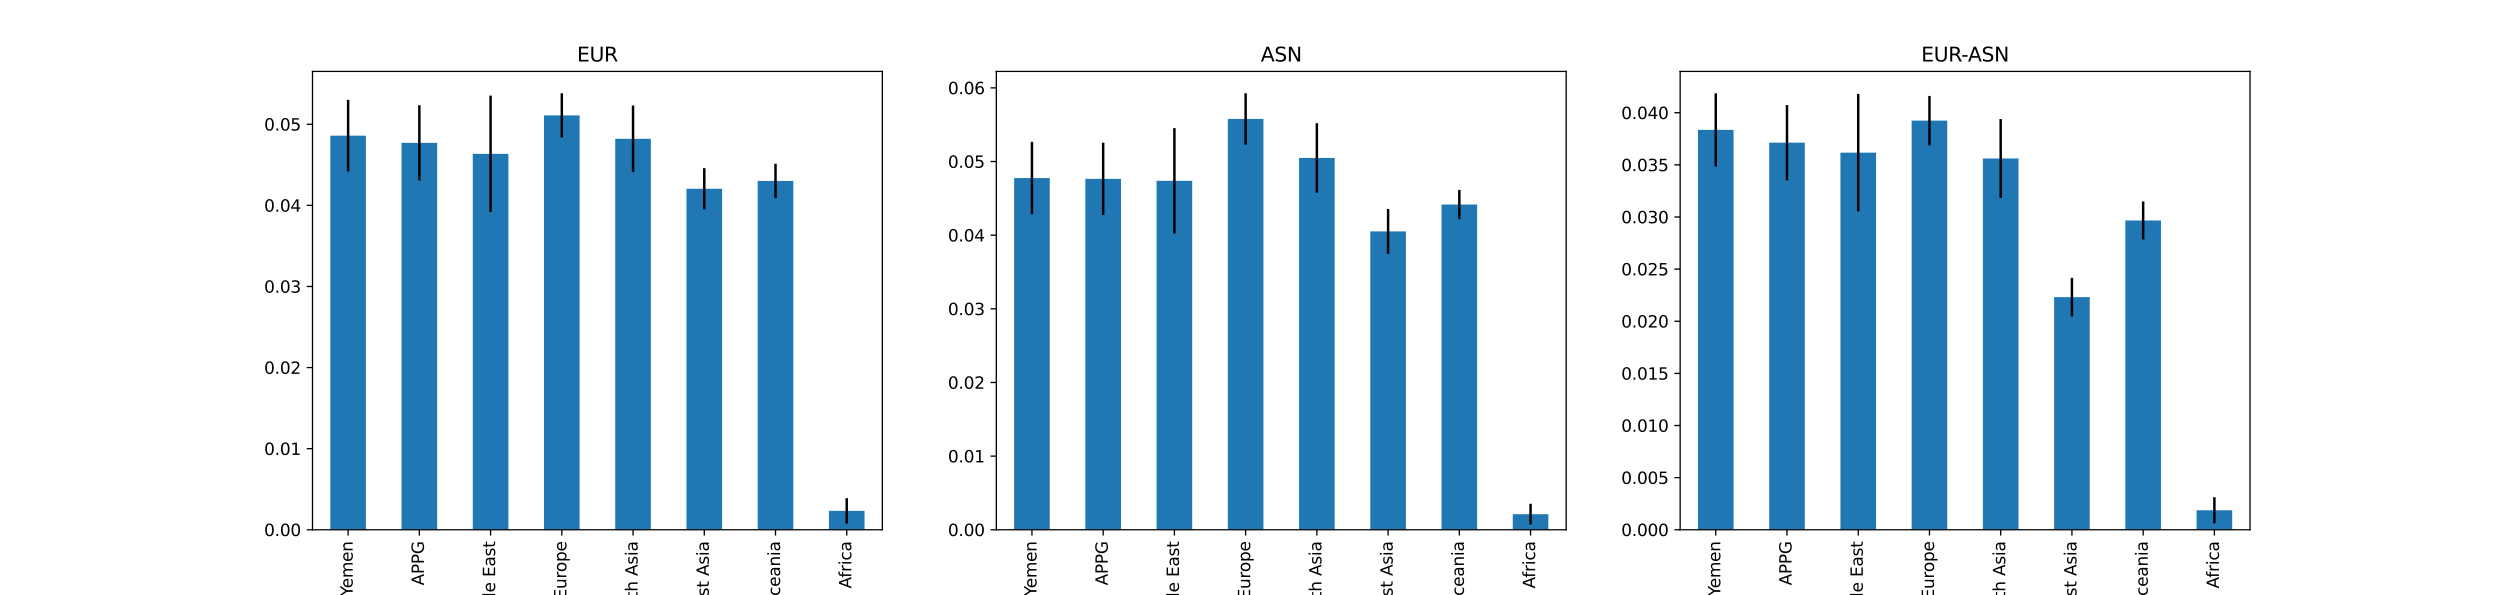 <?xml version="1.0" encoding="utf-8" standalone="no"?>
<!DOCTYPE svg PUBLIC "-//W3C//DTD SVG 1.1//EN"
  "http://www.w3.org/Graphics/SVG/1.1/DTD/svg11.dtd">
<svg xmlns:xlink="http://www.w3.org/1999/xlink" width="1512pt" height="360pt" viewBox="0 0 1512 360" xmlns="http://www.w3.org/2000/svg" version="1.1">
 <defs>
  <style type="text/css">*{stroke-linejoin: round; stroke-linecap: butt}</style>
 </defs>
 <g id="figure_1">
  <g id="patch_1">
   <path d="M 0 360 
L 1512 360 
L 1512 0 
L 0 0 
z
" style="fill: #ffffff"/>
  </g>
  <g id="axes_1">
   <g id="patch_2">
    <path d="M 189 320.4 
L 533.647 320.4 
L 533.647 43.2 
L 189 43.2 
z
" style="fill: #ffffff"/>
   </g>
   <g id="patch_3">
    <path d="M 199.77 320.4 
L 221.311 320.4 
L 221.311 82.067 
L 199.77 82.067 
z
" clip-path="url(#p929eee3c7d)" style="fill: #1f77b4"/>
   </g>
   <g id="patch_4">
    <path d="M 242.851 320.4 
L 264.392 320.4 
L 264.392 86.402 
L 242.851 86.402 
z
" clip-path="url(#p929eee3c7d)" style="fill: #1f77b4"/>
   </g>
   <g id="patch_5">
    <path d="M 285.932 320.4 
L 307.472 320.4 
L 307.472 93.045 
L 285.932 93.045 
z
" clip-path="url(#p929eee3c7d)" style="fill: #1f77b4"/>
   </g>
   <g id="patch_6">
    <path d="M 329.013 320.4 
L 350.553 320.4 
L 350.553 69.784 
L 329.013 69.784 
z
" clip-path="url(#p929eee3c7d)" style="fill: #1f77b4"/>
   </g>
   <g id="patch_7">
    <path d="M 372.094 320.4 
L 393.634 320.4 
L 393.634 83.964 
L 372.094 83.964 
z
" clip-path="url(#p929eee3c7d)" style="fill: #1f77b4"/>
   </g>
   <g id="patch_8">
    <path d="M 415.175 320.4 
L 436.715 320.4 
L 436.715 114.146 
L 415.175 114.146 
z
" clip-path="url(#p929eee3c7d)" style="fill: #1f77b4"/>
   </g>
   <g id="patch_9">
    <path d="M 458.256 320.4 
L 479.796 320.4 
L 479.796 109.436 
L 458.256 109.436 
z
" clip-path="url(#p929eee3c7d)" style="fill: #1f77b4"/>
   </g>
   <g id="patch_10">
    <path d="M 501.336 320.4 
L 522.877 320.4 
L 522.877 308.972 
L 501.336 308.972 
z
" clip-path="url(#p929eee3c7d)" style="fill: #1f77b4"/>
   </g>
   <g id="matplotlib.axis_1">
    <g id="xtick_1">
     <g id="line2d_1">
      <defs>
       <path id="m84c31cea77" d="M 0 0 
L 0 3.5 
" style="stroke: #000000; stroke-width: 0.8"/>
      </defs>
      <g>
       <use xlink:href="#m84c31cea77" x="210.54" y="320.4" style="stroke: #000000; stroke-width: 0.8"/>
      </g>
     </g>
     <g id="text_1">
      <!-- Yemen -->
      <g transform="translate(213.3 360.567)rotate(-90)scale(0.1 -0.1)">
       <defs>
        <path id="DejaVuSans-59" d="M -13 4666 
L 666 4666 
L 1959 2747 
L 3244 4666 
L 3922 4666 
L 2272 2222 
L 2272 0 
L 1638 0 
L 1638 2222 
L -13 4666 
z
" transform="scale(0.016)"/>
        <path id="DejaVuSans-65" d="M 3597 1894 
L 3597 1613 
L 953 1613 
Q 991 1019 1311 708 
Q 1631 397 2203 397 
Q 2534 397 2845 478 
Q 3156 559 3463 722 
L 3463 178 
Q 3153 47 2828 -22 
Q 2503 -91 2169 -91 
Q 1331 -91 842 396 
Q 353 884 353 1716 
Q 353 2575 817 3079 
Q 1281 3584 2069 3584 
Q 2775 3584 3186 3129 
Q 3597 2675 3597 1894 
z
M 3022 2063 
Q 3016 2534 2758 2815 
Q 2500 3097 2075 3097 
Q 1594 3097 1305 2825 
Q 1016 2553 972 2059 
L 3022 2063 
z
" transform="scale(0.016)"/>
        <path id="DejaVuSans-6d" d="M 3328 2828 
Q 3544 3216 3844 3400 
Q 4144 3584 4550 3584 
Q 5097 3584 5394 3201 
Q 5691 2819 5691 2113 
L 5691 0 
L 5113 0 
L 5113 2094 
Q 5113 2597 4934 2840 
Q 4756 3084 4391 3084 
Q 3944 3084 3684 2787 
Q 3425 2491 3425 1978 
L 3425 0 
L 2847 0 
L 2847 2094 
Q 2847 2600 2669 2842 
Q 2491 3084 2119 3084 
Q 1678 3084 1418 2786 
Q 1159 2488 1159 1978 
L 1159 0 
L 581 0 
L 581 3500 
L 1159 3500 
L 1159 2956 
Q 1356 3278 1631 3431 
Q 1906 3584 2284 3584 
Q 2666 3584 2933 3390 
Q 3200 3197 3328 2828 
z
" transform="scale(0.016)"/>
        <path id="DejaVuSans-6e" d="M 3513 2113 
L 3513 0 
L 2938 0 
L 2938 2094 
Q 2938 2591 2744 2837 
Q 2550 3084 2163 3084 
Q 1697 3084 1428 2787 
Q 1159 2491 1159 1978 
L 1159 0 
L 581 0 
L 581 3500 
L 1159 3500 
L 1159 2956 
Q 1366 3272 1645 3428 
Q 1925 3584 2291 3584 
Q 2894 3584 3203 3211 
Q 3513 2838 3513 2113 
z
" transform="scale(0.016)"/>
       </defs>
       <use xlink:href="#DejaVuSans-59"/>
       <use xlink:href="#DejaVuSans-65" x="47.834"/>
       <use xlink:href="#DejaVuSans-6d" x="109.357"/>
       <use xlink:href="#DejaVuSans-65" x="206.77"/>
       <use xlink:href="#DejaVuSans-6e" x="268.293"/>
      </g>
     </g>
    </g>
    <g id="xtick_2">
     <g id="line2d_2">
      <g>
       <use xlink:href="#m84c31cea77" x="253.621" y="320.4" style="stroke: #000000; stroke-width: 0.8"/>
      </g>
     </g>
     <g id="text_2">
      <!-- APPG -->
      <g transform="translate(256.381 354.048)rotate(-90)scale(0.1 -0.1)">
       <defs>
        <path id="DejaVuSans-41" d="M 2188 4044 
L 1331 1722 
L 3047 1722 
L 2188 4044 
z
M 1831 4666 
L 2547 4666 
L 4325 0 
L 3669 0 
L 3244 1197 
L 1141 1197 
L 716 0 
L 50 0 
L 1831 4666 
z
" transform="scale(0.016)"/>
        <path id="DejaVuSans-50" d="M 1259 4147 
L 1259 2394 
L 2053 2394 
Q 2494 2394 2734 2622 
Q 2975 2850 2975 3272 
Q 2975 3691 2734 3919 
Q 2494 4147 2053 4147 
L 1259 4147 
z
M 628 4666 
L 2053 4666 
Q 2838 4666 3239 4311 
Q 3641 3956 3641 3272 
Q 3641 2581 3239 2228 
Q 2838 1875 2053 1875 
L 1259 1875 
L 1259 0 
L 628 0 
L 628 4666 
z
" transform="scale(0.016)"/>
        <path id="DejaVuSans-47" d="M 3809 666 
L 3809 1919 
L 2778 1919 
L 2778 2438 
L 4434 2438 
L 4434 434 
Q 4069 175 3628 42 
Q 3188 -91 2688 -91 
Q 1594 -91 976 548 
Q 359 1188 359 2328 
Q 359 3472 976 4111 
Q 1594 4750 2688 4750 
Q 3144 4750 3555 4637 
Q 3966 4525 4313 4306 
L 4313 3634 
Q 3963 3931 3569 4081 
Q 3175 4231 2741 4231 
Q 1884 4231 1454 3753 
Q 1025 3275 1025 2328 
Q 1025 1384 1454 906 
Q 1884 428 2741 428 
Q 3075 428 3337 486 
Q 3600 544 3809 666 
z
" transform="scale(0.016)"/>
       </defs>
       <use xlink:href="#DejaVuSans-41"/>
       <use xlink:href="#DejaVuSans-50" x="68.408"/>
       <use xlink:href="#DejaVuSans-50" x="128.711"/>
       <use xlink:href="#DejaVuSans-47" x="189.014"/>
      </g>
     </g>
    </g>
    <g id="xtick_3">
     <g id="line2d_3">
      <g>
       <use xlink:href="#m84c31cea77" x="296.702" y="320.4" style="stroke: #000000; stroke-width: 0.8"/>
      </g>
     </g>
     <g id="text_3">
      <!-- Middle East -->
      <g transform="translate(299.462 385.189)rotate(-90)scale(0.1 -0.1)">
       <defs>
        <path id="DejaVuSans-4d" d="M 628 4666 
L 1569 4666 
L 2759 1491 
L 3956 4666 
L 4897 4666 
L 4897 0 
L 4281 0 
L 4281 4097 
L 3078 897 
L 2444 897 
L 1241 4097 
L 1241 0 
L 628 0 
L 628 4666 
z
" transform="scale(0.016)"/>
        <path id="DejaVuSans-69" d="M 603 3500 
L 1178 3500 
L 1178 0 
L 603 0 
L 603 3500 
z
M 603 4863 
L 1178 4863 
L 1178 4134 
L 603 4134 
L 603 4863 
z
" transform="scale(0.016)"/>
        <path id="DejaVuSans-64" d="M 2906 2969 
L 2906 4863 
L 3481 4863 
L 3481 0 
L 2906 0 
L 2906 525 
Q 2725 213 2448 61 
Q 2172 -91 1784 -91 
Q 1150 -91 751 415 
Q 353 922 353 1747 
Q 353 2572 751 3078 
Q 1150 3584 1784 3584 
Q 2172 3584 2448 3432 
Q 2725 3281 2906 2969 
z
M 947 1747 
Q 947 1113 1208 752 
Q 1469 391 1925 391 
Q 2381 391 2643 752 
Q 2906 1113 2906 1747 
Q 2906 2381 2643 2742 
Q 2381 3103 1925 3103 
Q 1469 3103 1208 2742 
Q 947 2381 947 1747 
z
" transform="scale(0.016)"/>
        <path id="DejaVuSans-6c" d="M 603 4863 
L 1178 4863 
L 1178 0 
L 603 0 
L 603 4863 
z
" transform="scale(0.016)"/>
        <path id="DejaVuSans-20" transform="scale(0.016)"/>
        <path id="DejaVuSans-45" d="M 628 4666 
L 3578 4666 
L 3578 4134 
L 1259 4134 
L 1259 2753 
L 3481 2753 
L 3481 2222 
L 1259 2222 
L 1259 531 
L 3634 531 
L 3634 0 
L 628 0 
L 628 4666 
z
" transform="scale(0.016)"/>
        <path id="DejaVuSans-61" d="M 2194 1759 
Q 1497 1759 1228 1600 
Q 959 1441 959 1056 
Q 959 750 1161 570 
Q 1363 391 1709 391 
Q 2188 391 2477 730 
Q 2766 1069 2766 1631 
L 2766 1759 
L 2194 1759 
z
M 3341 1997 
L 3341 0 
L 2766 0 
L 2766 531 
Q 2569 213 2275 61 
Q 1981 -91 1556 -91 
Q 1019 -91 701 211 
Q 384 513 384 1019 
Q 384 1609 779 1909 
Q 1175 2209 1959 2209 
L 2766 2209 
L 2766 2266 
Q 2766 2663 2505 2880 
Q 2244 3097 1772 3097 
Q 1472 3097 1187 3025 
Q 903 2953 641 2809 
L 641 3341 
Q 956 3463 1253 3523 
Q 1550 3584 1831 3584 
Q 2591 3584 2966 3190 
Q 3341 2797 3341 1997 
z
" transform="scale(0.016)"/>
        <path id="DejaVuSans-73" d="M 2834 3397 
L 2834 2853 
Q 2591 2978 2328 3040 
Q 2066 3103 1784 3103 
Q 1356 3103 1142 2972 
Q 928 2841 928 2578 
Q 928 2378 1081 2264 
Q 1234 2150 1697 2047 
L 1894 2003 
Q 2506 1872 2764 1633 
Q 3022 1394 3022 966 
Q 3022 478 2636 193 
Q 2250 -91 1575 -91 
Q 1294 -91 989 -36 
Q 684 19 347 128 
L 347 722 
Q 666 556 975 473 
Q 1284 391 1588 391 
Q 1994 391 2212 530 
Q 2431 669 2431 922 
Q 2431 1156 2273 1281 
Q 2116 1406 1581 1522 
L 1381 1569 
Q 847 1681 609 1914 
Q 372 2147 372 2553 
Q 372 3047 722 3315 
Q 1072 3584 1716 3584 
Q 2034 3584 2315 3537 
Q 2597 3491 2834 3397 
z
" transform="scale(0.016)"/>
        <path id="DejaVuSans-74" d="M 1172 4494 
L 1172 3500 
L 2356 3500 
L 2356 3053 
L 1172 3053 
L 1172 1153 
Q 1172 725 1289 603 
Q 1406 481 1766 481 
L 2356 481 
L 2356 0 
L 1766 0 
Q 1100 0 847 248 
Q 594 497 594 1153 
L 594 3053 
L 172 3053 
L 172 3500 
L 594 3500 
L 594 4494 
L 1172 4494 
z
" transform="scale(0.016)"/>
       </defs>
       <use xlink:href="#DejaVuSans-4d"/>
       <use xlink:href="#DejaVuSans-69" x="86.279"/>
       <use xlink:href="#DejaVuSans-64" x="114.062"/>
       <use xlink:href="#DejaVuSans-64" x="177.539"/>
       <use xlink:href="#DejaVuSans-6c" x="241.016"/>
       <use xlink:href="#DejaVuSans-65" x="268.799"/>
       <use xlink:href="#DejaVuSans-20" x="330.322"/>
       <use xlink:href="#DejaVuSans-45" x="362.109"/>
       <use xlink:href="#DejaVuSans-61" x="425.293"/>
       <use xlink:href="#DejaVuSans-73" x="486.572"/>
       <use xlink:href="#DejaVuSans-74" x="538.672"/>
      </g>
     </g>
    </g>
    <g id="xtick_4">
     <g id="line2d_4">
      <g>
       <use xlink:href="#m84c31cea77" x="339.783" y="320.4" style="stroke: #000000; stroke-width: 0.8"/>
      </g>
     </g>
     <g id="text_4">
      <!-- Europe -->
      <g transform="translate(342.542 362.562)rotate(-90)scale(0.1 -0.1)">
       <defs>
        <path id="DejaVuSans-75" d="M 544 1381 
L 544 3500 
L 1119 3500 
L 1119 1403 
Q 1119 906 1312 657 
Q 1506 409 1894 409 
Q 2359 409 2629 706 
Q 2900 1003 2900 1516 
L 2900 3500 
L 3475 3500 
L 3475 0 
L 2900 0 
L 2900 538 
Q 2691 219 2414 64 
Q 2138 -91 1772 -91 
Q 1169 -91 856 284 
Q 544 659 544 1381 
z
M 1991 3584 
L 1991 3584 
z
" transform="scale(0.016)"/>
        <path id="DejaVuSans-72" d="M 2631 2963 
Q 2534 3019 2420 3045 
Q 2306 3072 2169 3072 
Q 1681 3072 1420 2755 
Q 1159 2438 1159 1844 
L 1159 0 
L 581 0 
L 581 3500 
L 1159 3500 
L 1159 2956 
Q 1341 3275 1631 3429 
Q 1922 3584 2338 3584 
Q 2397 3584 2469 3576 
Q 2541 3569 2628 3553 
L 2631 2963 
z
" transform="scale(0.016)"/>
        <path id="DejaVuSans-6f" d="M 1959 3097 
Q 1497 3097 1228 2736 
Q 959 2375 959 1747 
Q 959 1119 1226 758 
Q 1494 397 1959 397 
Q 2419 397 2687 759 
Q 2956 1122 2956 1747 
Q 2956 2369 2687 2733 
Q 2419 3097 1959 3097 
z
M 1959 3584 
Q 2709 3584 3137 3096 
Q 3566 2609 3566 1747 
Q 3566 888 3137 398 
Q 2709 -91 1959 -91 
Q 1206 -91 779 398 
Q 353 888 353 1747 
Q 353 2609 779 3096 
Q 1206 3584 1959 3584 
z
" transform="scale(0.016)"/>
        <path id="DejaVuSans-70" d="M 1159 525 
L 1159 -1331 
L 581 -1331 
L 581 3500 
L 1159 3500 
L 1159 2969 
Q 1341 3281 1617 3432 
Q 1894 3584 2278 3584 
Q 2916 3584 3314 3078 
Q 3713 2572 3713 1747 
Q 3713 922 3314 415 
Q 2916 -91 2278 -91 
Q 1894 -91 1617 61 
Q 1341 213 1159 525 
z
M 3116 1747 
Q 3116 2381 2855 2742 
Q 2594 3103 2138 3103 
Q 1681 3103 1420 2742 
Q 1159 2381 1159 1747 
Q 1159 1113 1420 752 
Q 1681 391 2138 391 
Q 2594 391 2855 752 
Q 3116 1113 3116 1747 
z
" transform="scale(0.016)"/>
       </defs>
       <use xlink:href="#DejaVuSans-45"/>
       <use xlink:href="#DejaVuSans-75" x="63.184"/>
       <use xlink:href="#DejaVuSans-72" x="126.562"/>
       <use xlink:href="#DejaVuSans-6f" x="165.426"/>
       <use xlink:href="#DejaVuSans-70" x="226.607"/>
       <use xlink:href="#DejaVuSans-65" x="290.084"/>
      </g>
     </g>
    </g>
    <g id="xtick_5">
     <g id="line2d_5">
      <g>
       <use xlink:href="#m84c31cea77" x="382.864" y="320.4" style="stroke: #000000; stroke-width: 0.8"/>
      </g>
     </g>
     <g id="text_5">
      <!-- Central South Asia -->
      <g transform="translate(385.623 420.186)rotate(-90)scale(0.1 -0.1)">
       <defs>
        <path id="DejaVuSans-43" d="M 4122 4306 
L 4122 3641 
Q 3803 3938 3442 4084 
Q 3081 4231 2675 4231 
Q 1875 4231 1450 3742 
Q 1025 3253 1025 2328 
Q 1025 1406 1450 917 
Q 1875 428 2675 428 
Q 3081 428 3442 575 
Q 3803 722 4122 1019 
L 4122 359 
Q 3791 134 3420 21 
Q 3050 -91 2638 -91 
Q 1578 -91 968 557 
Q 359 1206 359 2328 
Q 359 3453 968 4101 
Q 1578 4750 2638 4750 
Q 3056 4750 3426 4639 
Q 3797 4528 4122 4306 
z
" transform="scale(0.016)"/>
        <path id="DejaVuSans-53" d="M 3425 4513 
L 3425 3897 
Q 3066 4069 2747 4153 
Q 2428 4238 2131 4238 
Q 1616 4238 1336 4038 
Q 1056 3838 1056 3469 
Q 1056 3159 1242 3001 
Q 1428 2844 1947 2747 
L 2328 2669 
Q 3034 2534 3370 2195 
Q 3706 1856 3706 1288 
Q 3706 609 3251 259 
Q 2797 -91 1919 -91 
Q 1588 -91 1214 -16 
Q 841 59 441 206 
L 441 856 
Q 825 641 1194 531 
Q 1563 422 1919 422 
Q 2459 422 2753 634 
Q 3047 847 3047 1241 
Q 3047 1584 2836 1778 
Q 2625 1972 2144 2069 
L 1759 2144 
Q 1053 2284 737 2584 
Q 422 2884 422 3419 
Q 422 4038 858 4394 
Q 1294 4750 2059 4750 
Q 2388 4750 2728 4690 
Q 3069 4631 3425 4513 
z
" transform="scale(0.016)"/>
        <path id="DejaVuSans-68" d="M 3513 2113 
L 3513 0 
L 2938 0 
L 2938 2094 
Q 2938 2591 2744 2837 
Q 2550 3084 2163 3084 
Q 1697 3084 1428 2787 
Q 1159 2491 1159 1978 
L 1159 0 
L 581 0 
L 581 4863 
L 1159 4863 
L 1159 2956 
Q 1366 3272 1645 3428 
Q 1925 3584 2291 3584 
Q 2894 3584 3203 3211 
Q 3513 2838 3513 2113 
z
" transform="scale(0.016)"/>
       </defs>
       <use xlink:href="#DejaVuSans-43"/>
       <use xlink:href="#DejaVuSans-65" x="69.824"/>
       <use xlink:href="#DejaVuSans-6e" x="131.348"/>
       <use xlink:href="#DejaVuSans-74" x="194.727"/>
       <use xlink:href="#DejaVuSans-72" x="233.936"/>
       <use xlink:href="#DejaVuSans-61" x="275.049"/>
       <use xlink:href="#DejaVuSans-6c" x="336.328"/>
       <use xlink:href="#DejaVuSans-20" x="364.111"/>
       <use xlink:href="#DejaVuSans-53" x="395.898"/>
       <use xlink:href="#DejaVuSans-6f" x="459.375"/>
       <use xlink:href="#DejaVuSans-75" x="520.557"/>
       <use xlink:href="#DejaVuSans-74" x="583.936"/>
       <use xlink:href="#DejaVuSans-68" x="623.145"/>
       <use xlink:href="#DejaVuSans-20" x="686.523"/>
       <use xlink:href="#DejaVuSans-41" x="718.311"/>
       <use xlink:href="#DejaVuSans-73" x="786.719"/>
       <use xlink:href="#DejaVuSans-69" x="838.818"/>
       <use xlink:href="#DejaVuSans-61" x="866.602"/>
      </g>
     </g>
    </g>
    <g id="xtick_6">
     <g id="line2d_6">
      <g>
       <use xlink:href="#m84c31cea77" x="425.945" y="320.4" style="stroke: #000000; stroke-width: 0.8"/>
      </g>
     </g>
     <g id="text_6">
      <!-- East Asia -->
      <g transform="translate(428.704 373.111)rotate(-90)scale(0.1 -0.1)">
       <use xlink:href="#DejaVuSans-45"/>
       <use xlink:href="#DejaVuSans-61" x="63.184"/>
       <use xlink:href="#DejaVuSans-73" x="124.463"/>
       <use xlink:href="#DejaVuSans-74" x="176.562"/>
       <use xlink:href="#DejaVuSans-20" x="215.771"/>
       <use xlink:href="#DejaVuSans-41" x="247.559"/>
       <use xlink:href="#DejaVuSans-73" x="315.967"/>
       <use xlink:href="#DejaVuSans-69" x="368.066"/>
       <use xlink:href="#DejaVuSans-61" x="395.85"/>
      </g>
     </g>
    </g>
    <g id="xtick_7">
     <g id="line2d_7">
      <g>
       <use xlink:href="#m84c31cea77" x="469.026" y="320.4" style="stroke: #000000; stroke-width: 0.8"/>
      </g>
     </g>
     <g id="text_7">
      <!-- Oceania -->
      <g transform="translate(471.785 368.295)rotate(-90)scale(0.1 -0.1)">
       <defs>
        <path id="DejaVuSans-4f" d="M 2522 4238 
Q 1834 4238 1429 3725 
Q 1025 3213 1025 2328 
Q 1025 1447 1429 934 
Q 1834 422 2522 422 
Q 3209 422 3611 934 
Q 4013 1447 4013 2328 
Q 4013 3213 3611 3725 
Q 3209 4238 2522 4238 
z
M 2522 4750 
Q 3503 4750 4090 4092 
Q 4678 3434 4678 2328 
Q 4678 1225 4090 567 
Q 3503 -91 2522 -91 
Q 1538 -91 948 565 
Q 359 1222 359 2328 
Q 359 3434 948 4092 
Q 1538 4750 2522 4750 
z
" transform="scale(0.016)"/>
        <path id="DejaVuSans-63" d="M 3122 3366 
L 3122 2828 
Q 2878 2963 2633 3030 
Q 2388 3097 2138 3097 
Q 1578 3097 1268 2742 
Q 959 2388 959 1747 
Q 959 1106 1268 751 
Q 1578 397 2138 397 
Q 2388 397 2633 464 
Q 2878 531 3122 666 
L 3122 134 
Q 2881 22 2623 -34 
Q 2366 -91 2075 -91 
Q 1284 -91 818 406 
Q 353 903 353 1747 
Q 353 2603 823 3093 
Q 1294 3584 2113 3584 
Q 2378 3584 2631 3529 
Q 2884 3475 3122 3366 
z
" transform="scale(0.016)"/>
       </defs>
       <use xlink:href="#DejaVuSans-4f"/>
       <use xlink:href="#DejaVuSans-63" x="78.711"/>
       <use xlink:href="#DejaVuSans-65" x="133.691"/>
       <use xlink:href="#DejaVuSans-61" x="195.215"/>
       <use xlink:href="#DejaVuSans-6e" x="256.494"/>
       <use xlink:href="#DejaVuSans-69" x="319.873"/>
       <use xlink:href="#DejaVuSans-61" x="347.656"/>
      </g>
     </g>
    </g>
    <g id="xtick_8">
     <g id="line2d_8">
      <g>
       <use xlink:href="#m84c31cea77" x="512.107" y="320.4" style="stroke: #000000; stroke-width: 0.8"/>
      </g>
     </g>
     <g id="text_8">
      <!-- Africa -->
      <g transform="translate(514.866 355.914)rotate(-90)scale(0.1 -0.1)">
       <defs>
        <path id="DejaVuSans-66" d="M 2375 4863 
L 2375 4384 
L 1825 4384 
Q 1516 4384 1395 4259 
Q 1275 4134 1275 3809 
L 1275 3500 
L 2222 3500 
L 2222 3053 
L 1275 3053 
L 1275 0 
L 697 0 
L 697 3053 
L 147 3053 
L 147 3500 
L 697 3500 
L 697 3744 
Q 697 4328 969 4595 
Q 1241 4863 1831 4863 
L 2375 4863 
z
" transform="scale(0.016)"/>
       </defs>
       <use xlink:href="#DejaVuSans-41"/>
       <use xlink:href="#DejaVuSans-66" x="64.783"/>
       <use xlink:href="#DejaVuSans-72" x="99.988"/>
       <use xlink:href="#DejaVuSans-69" x="141.102"/>
       <use xlink:href="#DejaVuSans-63" x="168.885"/>
       <use xlink:href="#DejaVuSans-61" x="223.865"/>
      </g>
     </g>
    </g>
   </g>
   <g id="matplotlib.axis_2">
    <g id="ytick_1">
     <g id="line2d_9">
      <defs>
       <path id="m6a3c907787" d="M 0 0 
L -3.5 0 
" style="stroke: #000000; stroke-width: 0.8"/>
      </defs>
      <g>
       <use xlink:href="#m6a3c907787" x="189" y="320.4" style="stroke: #000000; stroke-width: 0.8"/>
      </g>
     </g>
     <g id="text_9">
      <!-- 0.00 -->
      <g transform="translate(159.734 324.199)scale(0.1 -0.1)">
       <defs>
        <path id="DejaVuSans-30" d="M 2034 4250 
Q 1547 4250 1301 3770 
Q 1056 3291 1056 2328 
Q 1056 1369 1301 889 
Q 1547 409 2034 409 
Q 2525 409 2770 889 
Q 3016 1369 3016 2328 
Q 3016 3291 2770 3770 
Q 2525 4250 2034 4250 
z
M 2034 4750 
Q 2819 4750 3233 4129 
Q 3647 3509 3647 2328 
Q 3647 1150 3233 529 
Q 2819 -91 2034 -91 
Q 1250 -91 836 529 
Q 422 1150 422 2328 
Q 422 3509 836 4129 
Q 1250 4750 2034 4750 
z
" transform="scale(0.016)"/>
        <path id="DejaVuSans-2e" d="M 684 794 
L 1344 794 
L 1344 0 
L 684 0 
L 684 794 
z
" transform="scale(0.016)"/>
       </defs>
       <use xlink:href="#DejaVuSans-30"/>
       <use xlink:href="#DejaVuSans-2e" x="63.623"/>
       <use xlink:href="#DejaVuSans-30" x="95.41"/>
       <use xlink:href="#DejaVuSans-30" x="159.033"/>
      </g>
     </g>
    </g>
    <g id="ytick_2">
     <g id="line2d_10">
      <g>
       <use xlink:href="#m6a3c907787" x="189" y="271.351" style="stroke: #000000; stroke-width: 0.8"/>
      </g>
     </g>
     <g id="text_10">
      <!-- 0.01 -->
      <g transform="translate(159.734 275.15)scale(0.1 -0.1)">
       <defs>
        <path id="DejaVuSans-31" d="M 794 531 
L 1825 531 
L 1825 4091 
L 703 3866 
L 703 4441 
L 1819 4666 
L 2450 4666 
L 2450 531 
L 3481 531 
L 3481 0 
L 794 0 
L 794 531 
z
" transform="scale(0.016)"/>
       </defs>
       <use xlink:href="#DejaVuSans-30"/>
       <use xlink:href="#DejaVuSans-2e" x="63.623"/>
       <use xlink:href="#DejaVuSans-30" x="95.41"/>
       <use xlink:href="#DejaVuSans-31" x="159.033"/>
      </g>
     </g>
    </g>
    <g id="ytick_3">
     <g id="line2d_11">
      <g>
       <use xlink:href="#m6a3c907787" x="189" y="222.302" style="stroke: #000000; stroke-width: 0.8"/>
      </g>
     </g>
     <g id="text_11">
      <!-- 0.02 -->
      <g transform="translate(159.734 226.102)scale(0.1 -0.1)">
       <defs>
        <path id="DejaVuSans-32" d="M 1228 531 
L 3431 531 
L 3431 0 
L 469 0 
L 469 531 
Q 828 903 1448 1529 
Q 2069 2156 2228 2338 
Q 2531 2678 2651 2914 
Q 2772 3150 2772 3378 
Q 2772 3750 2511 3984 
Q 2250 4219 1831 4219 
Q 1534 4219 1204 4116 
Q 875 4013 500 3803 
L 500 4441 
Q 881 4594 1212 4672 
Q 1544 4750 1819 4750 
Q 2544 4750 2975 4387 
Q 3406 4025 3406 3419 
Q 3406 3131 3298 2873 
Q 3191 2616 2906 2266 
Q 2828 2175 2409 1742 
Q 1991 1309 1228 531 
z
" transform="scale(0.016)"/>
       </defs>
       <use xlink:href="#DejaVuSans-30"/>
       <use xlink:href="#DejaVuSans-2e" x="63.623"/>
       <use xlink:href="#DejaVuSans-30" x="95.41"/>
       <use xlink:href="#DejaVuSans-32" x="159.033"/>
      </g>
     </g>
    </g>
    <g id="ytick_4">
     <g id="line2d_12">
      <g>
       <use xlink:href="#m6a3c907787" x="189" y="173.254" style="stroke: #000000; stroke-width: 0.8"/>
      </g>
     </g>
     <g id="text_12">
      <!-- 0.03 -->
      <g transform="translate(159.734 177.053)scale(0.1 -0.1)">
       <defs>
        <path id="DejaVuSans-33" d="M 2597 2516 
Q 3050 2419 3304 2112 
Q 3559 1806 3559 1356 
Q 3559 666 3084 287 
Q 2609 -91 1734 -91 
Q 1441 -91 1130 -33 
Q 819 25 488 141 
L 488 750 
Q 750 597 1062 519 
Q 1375 441 1716 441 
Q 2309 441 2620 675 
Q 2931 909 2931 1356 
Q 2931 1769 2642 2001 
Q 2353 2234 1838 2234 
L 1294 2234 
L 1294 2753 
L 1863 2753 
Q 2328 2753 2575 2939 
Q 2822 3125 2822 3475 
Q 2822 3834 2567 4026 
Q 2313 4219 1838 4219 
Q 1578 4219 1281 4162 
Q 984 4106 628 3988 
L 628 4550 
Q 988 4650 1302 4700 
Q 1616 4750 1894 4750 
Q 2613 4750 3031 4423 
Q 3450 4097 3450 3541 
Q 3450 3153 3228 2886 
Q 3006 2619 2597 2516 
z
" transform="scale(0.016)"/>
       </defs>
       <use xlink:href="#DejaVuSans-30"/>
       <use xlink:href="#DejaVuSans-2e" x="63.623"/>
       <use xlink:href="#DejaVuSans-30" x="95.41"/>
       <use xlink:href="#DejaVuSans-33" x="159.033"/>
      </g>
     </g>
    </g>
    <g id="ytick_5">
     <g id="line2d_13">
      <g>
       <use xlink:href="#m6a3c907787" x="189" y="124.205" style="stroke: #000000; stroke-width: 0.8"/>
      </g>
     </g>
     <g id="text_13">
      <!-- 0.04 -->
      <g transform="translate(159.734 128.004)scale(0.1 -0.1)">
       <defs>
        <path id="DejaVuSans-34" d="M 2419 4116 
L 825 1625 
L 2419 1625 
L 2419 4116 
z
M 2253 4666 
L 3047 4666 
L 3047 1625 
L 3713 1625 
L 3713 1100 
L 3047 1100 
L 3047 0 
L 2419 0 
L 2419 1100 
L 313 1100 
L 313 1709 
L 2253 4666 
z
" transform="scale(0.016)"/>
       </defs>
       <use xlink:href="#DejaVuSans-30"/>
       <use xlink:href="#DejaVuSans-2e" x="63.623"/>
       <use xlink:href="#DejaVuSans-30" x="95.41"/>
       <use xlink:href="#DejaVuSans-34" x="159.033"/>
      </g>
     </g>
    </g>
    <g id="ytick_6">
     <g id="line2d_14">
      <g>
       <use xlink:href="#m6a3c907787" x="189" y="75.156" style="stroke: #000000; stroke-width: 0.8"/>
      </g>
     </g>
     <g id="text_14">
      <!-- 0.05 -->
      <g transform="translate(159.734 78.955)scale(0.1 -0.1)">
       <defs>
        <path id="DejaVuSans-35" d="M 691 4666 
L 3169 4666 
L 3169 4134 
L 1269 4134 
L 1269 2991 
Q 1406 3038 1543 3061 
Q 1681 3084 1819 3084 
Q 2600 3084 3056 2656 
Q 3513 2228 3513 1497 
Q 3513 744 3044 326 
Q 2575 -91 1722 -91 
Q 1428 -91 1123 -41 
Q 819 9 494 109 
L 494 744 
Q 775 591 1075 516 
Q 1375 441 1709 441 
Q 2250 441 2565 725 
Q 2881 1009 2881 1497 
Q 2881 1984 2565 2268 
Q 2250 2553 1709 2553 
Q 1456 2553 1204 2497 
Q 953 2441 691 2322 
L 691 4666 
z
" transform="scale(0.016)"/>
       </defs>
       <use xlink:href="#DejaVuSans-30"/>
       <use xlink:href="#DejaVuSans-2e" x="63.623"/>
       <use xlink:href="#DejaVuSans-30" x="95.41"/>
       <use xlink:href="#DejaVuSans-35" x="159.033"/>
      </g>
     </g>
    </g>
   </g>
   <g id="LineCollection_1">
    <path d="M 210.54 103.721 
L 210.54 60.413 
" clip-path="url(#p929eee3c7d)" style="fill: none; stroke: #000000; stroke-width: 1.5"/>
    <path d="M 253.621 109.137 
L 253.621 63.666 
" clip-path="url(#p929eee3c7d)" style="fill: none; stroke: #000000; stroke-width: 1.5"/>
    <path d="M 296.702 128.261 
L 296.702 57.829 
" clip-path="url(#p929eee3c7d)" style="fill: none; stroke: #000000; stroke-width: 1.5"/>
    <path d="M 339.783 83.169 
L 339.783 56.4 
" clip-path="url(#p929eee3c7d)" style="fill: none; stroke: #000000; stroke-width: 1.5"/>
    <path d="M 382.864 104.052 
L 382.864 63.876 
" clip-path="url(#p929eee3c7d)" style="fill: none; stroke: #000000; stroke-width: 1.5"/>
    <path d="M 425.945 126.595 
L 425.945 101.696 
" clip-path="url(#p929eee3c7d)" style="fill: none; stroke: #000000; stroke-width: 1.5"/>
    <path d="M 469.026 119.849 
L 469.026 99.023 
" clip-path="url(#p929eee3c7d)" style="fill: none; stroke: #000000; stroke-width: 1.5"/>
    <path d="M 512.107 316.656 
L 512.107 301.288 
" clip-path="url(#p929eee3c7d)" style="fill: none; stroke: #000000; stroke-width: 1.5"/>
   </g>
   <g id="patch_11">
    <path d="M 189 320.4 
L 189 43.2 
" style="fill: none; stroke: #000000; stroke-width: 0.8; stroke-linejoin: miter; stroke-linecap: square"/>
   </g>
   <g id="patch_12">
    <path d="M 533.647 320.4 
L 533.647 43.2 
" style="fill: none; stroke: #000000; stroke-width: 0.8; stroke-linejoin: miter; stroke-linecap: square"/>
   </g>
   <g id="patch_13">
    <path d="M 189 320.4 
L 533.647 320.4 
" style="fill: none; stroke: #000000; stroke-width: 0.8; stroke-linejoin: miter; stroke-linecap: square"/>
   </g>
   <g id="patch_14">
    <path d="M 189 43.2 
L 533.647 43.2 
" style="fill: none; stroke: #000000; stroke-width: 0.8; stroke-linejoin: miter; stroke-linecap: square"/>
   </g>
   <g id="text_15">
    <!-- EUR -->
    <g transform="translate(348.972 37.2)scale(0.12 -0.12)">
     <defs>
      <path id="DejaVuSans-55" d="M 556 4666 
L 1191 4666 
L 1191 1831 
Q 1191 1081 1462 751 
Q 1734 422 2344 422 
Q 2950 422 3222 751 
Q 3494 1081 3494 1831 
L 3494 4666 
L 4128 4666 
L 4128 1753 
Q 4128 841 3676 375 
Q 3225 -91 2344 -91 
Q 1459 -91 1007 375 
Q 556 841 556 1753 
L 556 4666 
z
" transform="scale(0.016)"/>
      <path id="DejaVuSans-52" d="M 2841 2188 
Q 3044 2119 3236 1894 
Q 3428 1669 3622 1275 
L 4263 0 
L 3584 0 
L 2988 1197 
Q 2756 1666 2539 1819 
Q 2322 1972 1947 1972 
L 1259 1972 
L 1259 0 
L 628 0 
L 628 4666 
L 2053 4666 
Q 2853 4666 3247 4331 
Q 3641 3997 3641 3322 
Q 3641 2881 3436 2590 
Q 3231 2300 2841 2188 
z
M 1259 4147 
L 1259 2491 
L 2053 2491 
Q 2509 2491 2742 2702 
Q 2975 2913 2975 3322 
Q 2975 3731 2742 3939 
Q 2509 4147 2053 4147 
L 1259 4147 
z
" transform="scale(0.016)"/>
     </defs>
     <use xlink:href="#DejaVuSans-45"/>
     <use xlink:href="#DejaVuSans-55" x="63.184"/>
     <use xlink:href="#DejaVuSans-52" x="136.377"/>
    </g>
   </g>
  </g>
  <g id="axes_2">
   <g id="patch_15">
    <path d="M 602.576 320.4 
L 947.224 320.4 
L 947.224 43.2 
L 602.576 43.2 
z
" style="fill: #ffffff"/>
   </g>
   <g id="patch_16">
    <path d="M 613.347 320.4 
L 634.887 320.4 
L 634.887 107.701 
L 613.347 107.701 
z
" clip-path="url(#p625114ae66)" style="fill: #1f77b4"/>
   </g>
   <g id="patch_17">
    <path d="M 656.428 320.4 
L 677.968 320.4 
L 677.968 108.183 
L 656.428 108.183 
z
" clip-path="url(#p625114ae66)" style="fill: #1f77b4"/>
   </g>
   <g id="patch_18">
    <path d="M 699.508 320.4 
L 721.049 320.4 
L 721.049 109.368 
L 699.508 109.368 
z
" clip-path="url(#p625114ae66)" style="fill: #1f77b4"/>
   </g>
   <g id="patch_19">
    <path d="M 742.589 320.4 
L 764.13 320.4 
L 764.13 71.94 
L 742.589 71.94 
z
" clip-path="url(#p625114ae66)" style="fill: #1f77b4"/>
   </g>
   <g id="patch_20">
    <path d="M 785.67 320.4 
L 807.211 320.4 
L 807.211 95.502 
L 785.67 95.502 
z
" clip-path="url(#p625114ae66)" style="fill: #1f77b4"/>
   </g>
   <g id="patch_21">
    <path d="M 828.751 320.4 
L 850.292 320.4 
L 850.292 139.956 
L 828.751 139.956 
z
" clip-path="url(#p625114ae66)" style="fill: #1f77b4"/>
   </g>
   <g id="patch_22">
    <path d="M 871.832 320.4 
L 893.372 320.4 
L 893.372 123.703 
L 871.832 123.703 
z
" clip-path="url(#p625114ae66)" style="fill: #1f77b4"/>
   </g>
   <g id="patch_23">
    <path d="M 914.913 320.4 
L 936.453 320.4 
L 936.453 310.978 
L 914.913 310.978 
z
" clip-path="url(#p625114ae66)" style="fill: #1f77b4"/>
   </g>
   <g id="matplotlib.axis_3">
    <g id="xtick_9">
     <g id="line2d_15">
      <g>
       <use xlink:href="#m84c31cea77" x="624.117" y="320.4" style="stroke: #000000; stroke-width: 0.8"/>
      </g>
     </g>
     <g id="text_16">
      <!-- Yemen -->
      <g transform="translate(626.876 360.567)rotate(-90)scale(0.1 -0.1)">
       <use xlink:href="#DejaVuSans-59"/>
       <use xlink:href="#DejaVuSans-65" x="47.834"/>
       <use xlink:href="#DejaVuSans-6d" x="109.357"/>
       <use xlink:href="#DejaVuSans-65" x="206.77"/>
       <use xlink:href="#DejaVuSans-6e" x="268.293"/>
      </g>
     </g>
    </g>
    <g id="xtick_10">
     <g id="line2d_16">
      <g>
       <use xlink:href="#m84c31cea77" x="667.198" y="320.4" style="stroke: #000000; stroke-width: 0.8"/>
      </g>
     </g>
     <g id="text_17">
      <!-- APPG -->
      <g transform="translate(669.957 354.048)rotate(-90)scale(0.1 -0.1)">
       <use xlink:href="#DejaVuSans-41"/>
       <use xlink:href="#DejaVuSans-50" x="68.408"/>
       <use xlink:href="#DejaVuSans-50" x="128.711"/>
       <use xlink:href="#DejaVuSans-47" x="189.014"/>
      </g>
     </g>
    </g>
    <g id="xtick_11">
     <g id="line2d_17">
      <g>
       <use xlink:href="#m84c31cea77" x="710.279" y="320.4" style="stroke: #000000; stroke-width: 0.8"/>
      </g>
     </g>
     <g id="text_18">
      <!-- Middle East -->
      <g transform="translate(713.038 385.189)rotate(-90)scale(0.1 -0.1)">
       <use xlink:href="#DejaVuSans-4d"/>
       <use xlink:href="#DejaVuSans-69" x="86.279"/>
       <use xlink:href="#DejaVuSans-64" x="114.062"/>
       <use xlink:href="#DejaVuSans-64" x="177.539"/>
       <use xlink:href="#DejaVuSans-6c" x="241.016"/>
       <use xlink:href="#DejaVuSans-65" x="268.799"/>
       <use xlink:href="#DejaVuSans-20" x="330.322"/>
       <use xlink:href="#DejaVuSans-45" x="362.109"/>
       <use xlink:href="#DejaVuSans-61" x="425.293"/>
       <use xlink:href="#DejaVuSans-73" x="486.572"/>
       <use xlink:href="#DejaVuSans-74" x="538.672"/>
      </g>
     </g>
    </g>
    <g id="xtick_12">
     <g id="line2d_18">
      <g>
       <use xlink:href="#m84c31cea77" x="753.36" y="320.4" style="stroke: #000000; stroke-width: 0.8"/>
      </g>
     </g>
     <g id="text_19">
      <!-- Europe -->
      <g transform="translate(756.119 362.562)rotate(-90)scale(0.1 -0.1)">
       <use xlink:href="#DejaVuSans-45"/>
       <use xlink:href="#DejaVuSans-75" x="63.184"/>
       <use xlink:href="#DejaVuSans-72" x="126.562"/>
       <use xlink:href="#DejaVuSans-6f" x="165.426"/>
       <use xlink:href="#DejaVuSans-70" x="226.607"/>
       <use xlink:href="#DejaVuSans-65" x="290.084"/>
      </g>
     </g>
    </g>
    <g id="xtick_13">
     <g id="line2d_19">
      <g>
       <use xlink:href="#m84c31cea77" x="796.44" y="320.4" style="stroke: #000000; stroke-width: 0.8"/>
      </g>
     </g>
     <g id="text_20">
      <!-- Central South Asia -->
      <g transform="translate(799.2 420.186)rotate(-90)scale(0.1 -0.1)">
       <use xlink:href="#DejaVuSans-43"/>
       <use xlink:href="#DejaVuSans-65" x="69.824"/>
       <use xlink:href="#DejaVuSans-6e" x="131.348"/>
       <use xlink:href="#DejaVuSans-74" x="194.727"/>
       <use xlink:href="#DejaVuSans-72" x="233.936"/>
       <use xlink:href="#DejaVuSans-61" x="275.049"/>
       <use xlink:href="#DejaVuSans-6c" x="336.328"/>
       <use xlink:href="#DejaVuSans-20" x="364.111"/>
       <use xlink:href="#DejaVuSans-53" x="395.898"/>
       <use xlink:href="#DejaVuSans-6f" x="459.375"/>
       <use xlink:href="#DejaVuSans-75" x="520.557"/>
       <use xlink:href="#DejaVuSans-74" x="583.936"/>
       <use xlink:href="#DejaVuSans-68" x="623.145"/>
       <use xlink:href="#DejaVuSans-20" x="686.523"/>
       <use xlink:href="#DejaVuSans-41" x="718.311"/>
       <use xlink:href="#DejaVuSans-73" x="786.719"/>
       <use xlink:href="#DejaVuSans-69" x="838.818"/>
       <use xlink:href="#DejaVuSans-61" x="866.602"/>
      </g>
     </g>
    </g>
    <g id="xtick_14">
     <g id="line2d_20">
      <g>
       <use xlink:href="#m84c31cea77" x="839.521" y="320.4" style="stroke: #000000; stroke-width: 0.8"/>
      </g>
     </g>
     <g id="text_21">
      <!-- East Asia -->
      <g transform="translate(842.281 373.111)rotate(-90)scale(0.1 -0.1)">
       <use xlink:href="#DejaVuSans-45"/>
       <use xlink:href="#DejaVuSans-61" x="63.184"/>
       <use xlink:href="#DejaVuSans-73" x="124.463"/>
       <use xlink:href="#DejaVuSans-74" x="176.562"/>
       <use xlink:href="#DejaVuSans-20" x="215.771"/>
       <use xlink:href="#DejaVuSans-41" x="247.559"/>
       <use xlink:href="#DejaVuSans-73" x="315.967"/>
       <use xlink:href="#DejaVuSans-69" x="368.066"/>
       <use xlink:href="#DejaVuSans-61" x="395.85"/>
      </g>
     </g>
    </g>
    <g id="xtick_15">
     <g id="line2d_21">
      <g>
       <use xlink:href="#m84c31cea77" x="882.602" y="320.4" style="stroke: #000000; stroke-width: 0.8"/>
      </g>
     </g>
     <g id="text_22">
      <!-- Oceania -->
      <g transform="translate(885.362 368.295)rotate(-90)scale(0.1 -0.1)">
       <use xlink:href="#DejaVuSans-4f"/>
       <use xlink:href="#DejaVuSans-63" x="78.711"/>
       <use xlink:href="#DejaVuSans-65" x="133.691"/>
       <use xlink:href="#DejaVuSans-61" x="195.215"/>
       <use xlink:href="#DejaVuSans-6e" x="256.494"/>
       <use xlink:href="#DejaVuSans-69" x="319.873"/>
       <use xlink:href="#DejaVuSans-61" x="347.656"/>
      </g>
     </g>
    </g>
    <g id="xtick_16">
     <g id="line2d_22">
      <g>
       <use xlink:href="#m84c31cea77" x="925.683" y="320.4" style="stroke: #000000; stroke-width: 0.8"/>
      </g>
     </g>
     <g id="text_23">
      <!-- Africa -->
      <g transform="translate(928.442 355.914)rotate(-90)scale(0.1 -0.1)">
       <use xlink:href="#DejaVuSans-41"/>
       <use xlink:href="#DejaVuSans-66" x="64.783"/>
       <use xlink:href="#DejaVuSans-72" x="99.988"/>
       <use xlink:href="#DejaVuSans-69" x="141.102"/>
       <use xlink:href="#DejaVuSans-63" x="168.885"/>
       <use xlink:href="#DejaVuSans-61" x="223.865"/>
      </g>
     </g>
    </g>
   </g>
   <g id="matplotlib.axis_4">
    <g id="ytick_7">
     <g id="line2d_23">
      <g>
       <use xlink:href="#m6a3c907787" x="602.576" y="320.4" style="stroke: #000000; stroke-width: 0.8"/>
      </g>
     </g>
     <g id="text_24">
      <!-- 0.00 -->
      <g transform="translate(573.311 324.199)scale(0.1 -0.1)">
       <use xlink:href="#DejaVuSans-30"/>
       <use xlink:href="#DejaVuSans-2e" x="63.623"/>
       <use xlink:href="#DejaVuSans-30" x="95.41"/>
       <use xlink:href="#DejaVuSans-30" x="159.033"/>
      </g>
     </g>
    </g>
    <g id="ytick_8">
     <g id="line2d_24">
      <g>
       <use xlink:href="#m6a3c907787" x="602.576" y="275.859" style="stroke: #000000; stroke-width: 0.8"/>
      </g>
     </g>
     <g id="text_25">
      <!-- 0.01 -->
      <g transform="translate(573.311 279.658)scale(0.1 -0.1)">
       <use xlink:href="#DejaVuSans-30"/>
       <use xlink:href="#DejaVuSans-2e" x="63.623"/>
       <use xlink:href="#DejaVuSans-30" x="95.41"/>
       <use xlink:href="#DejaVuSans-31" x="159.033"/>
      </g>
     </g>
    </g>
    <g id="ytick_9">
     <g id="line2d_25">
      <g>
       <use xlink:href="#m6a3c907787" x="602.576" y="231.318" style="stroke: #000000; stroke-width: 0.8"/>
      </g>
     </g>
     <g id="text_26">
      <!-- 0.02 -->
      <g transform="translate(573.311 235.117)scale(0.1 -0.1)">
       <use xlink:href="#DejaVuSans-30"/>
       <use xlink:href="#DejaVuSans-2e" x="63.623"/>
       <use xlink:href="#DejaVuSans-30" x="95.41"/>
       <use xlink:href="#DejaVuSans-32" x="159.033"/>
      </g>
     </g>
    </g>
    <g id="ytick_10">
     <g id="line2d_26">
      <g>
       <use xlink:href="#m6a3c907787" x="602.576" y="186.777" style="stroke: #000000; stroke-width: 0.8"/>
      </g>
     </g>
     <g id="text_27">
      <!-- 0.03 -->
      <g transform="translate(573.311 190.576)scale(0.1 -0.1)">
       <use xlink:href="#DejaVuSans-30"/>
       <use xlink:href="#DejaVuSans-2e" x="63.623"/>
       <use xlink:href="#DejaVuSans-30" x="95.41"/>
       <use xlink:href="#DejaVuSans-33" x="159.033"/>
      </g>
     </g>
    </g>
    <g id="ytick_11">
     <g id="line2d_27">
      <g>
       <use xlink:href="#m6a3c907787" x="602.576" y="142.236" style="stroke: #000000; stroke-width: 0.8"/>
      </g>
     </g>
     <g id="text_28">
      <!-- 0.04 -->
      <g transform="translate(573.311 146.035)scale(0.1 -0.1)">
       <use xlink:href="#DejaVuSans-30"/>
       <use xlink:href="#DejaVuSans-2e" x="63.623"/>
       <use xlink:href="#DejaVuSans-30" x="95.41"/>
       <use xlink:href="#DejaVuSans-34" x="159.033"/>
      </g>
     </g>
    </g>
    <g id="ytick_12">
     <g id="line2d_28">
      <g>
       <use xlink:href="#m6a3c907787" x="602.576" y="97.695" style="stroke: #000000; stroke-width: 0.8"/>
      </g>
     </g>
     <g id="text_29">
      <!-- 0.05 -->
      <g transform="translate(573.311 101.494)scale(0.1 -0.1)">
       <use xlink:href="#DejaVuSans-30"/>
       <use xlink:href="#DejaVuSans-2e" x="63.623"/>
       <use xlink:href="#DejaVuSans-30" x="95.41"/>
       <use xlink:href="#DejaVuSans-35" x="159.033"/>
      </g>
     </g>
    </g>
    <g id="ytick_13">
     <g id="line2d_29">
      <g>
       <use xlink:href="#m6a3c907787" x="602.576" y="53.154" style="stroke: #000000; stroke-width: 0.8"/>
      </g>
     </g>
     <g id="text_30">
      <!-- 0.06 -->
      <g transform="translate(573.311 56.953)scale(0.1 -0.1)">
       <defs>
        <path id="DejaVuSans-36" d="M 2113 2584 
Q 1688 2584 1439 2293 
Q 1191 2003 1191 1497 
Q 1191 994 1439 701 
Q 1688 409 2113 409 
Q 2538 409 2786 701 
Q 3034 994 3034 1497 
Q 3034 2003 2786 2293 
Q 2538 2584 2113 2584 
z
M 3366 4563 
L 3366 3988 
Q 3128 4100 2886 4159 
Q 2644 4219 2406 4219 
Q 1781 4219 1451 3797 
Q 1122 3375 1075 2522 
Q 1259 2794 1537 2939 
Q 1816 3084 2150 3084 
Q 2853 3084 3261 2657 
Q 3669 2231 3669 1497 
Q 3669 778 3244 343 
Q 2819 -91 2113 -91 
Q 1303 -91 875 529 
Q 447 1150 447 2328 
Q 447 3434 972 4092 
Q 1497 4750 2381 4750 
Q 2619 4750 2861 4703 
Q 3103 4656 3366 4563 
z
" transform="scale(0.016)"/>
       </defs>
       <use xlink:href="#DejaVuSans-30"/>
       <use xlink:href="#DejaVuSans-2e" x="63.623"/>
       <use xlink:href="#DejaVuSans-30" x="95.41"/>
       <use xlink:href="#DejaVuSans-36" x="159.033"/>
      </g>
     </g>
    </g>
   </g>
   <g id="LineCollection_2">
    <path d="M 624.117 129.583 
L 624.117 85.82 
" clip-path="url(#p625114ae66)" style="fill: none; stroke: #000000; stroke-width: 1.5"/>
    <path d="M 667.198 130.033 
L 667.198 86.333 
" clip-path="url(#p625114ae66)" style="fill: none; stroke: #000000; stroke-width: 1.5"/>
    <path d="M 710.279 141.235 
L 710.279 77.501 
" clip-path="url(#p625114ae66)" style="fill: none; stroke: #000000; stroke-width: 1.5"/>
    <path d="M 753.36 87.48 
L 753.36 56.4 
" clip-path="url(#p625114ae66)" style="fill: none; stroke: #000000; stroke-width: 1.5"/>
    <path d="M 796.44 116.506 
L 796.44 74.499 
" clip-path="url(#p625114ae66)" style="fill: none; stroke: #000000; stroke-width: 1.5"/>
    <path d="M 839.521 153.522 
L 839.521 126.389 
" clip-path="url(#p625114ae66)" style="fill: none; stroke: #000000; stroke-width: 1.5"/>
    <path d="M 882.602 132.537 
L 882.602 114.868 
" clip-path="url(#p625114ae66)" style="fill: none; stroke: #000000; stroke-width: 1.5"/>
    <path d="M 925.683 317.242 
L 925.683 304.713 
" clip-path="url(#p625114ae66)" style="fill: none; stroke: #000000; stroke-width: 1.5"/>
   </g>
   <g id="patch_24">
    <path d="M 602.576 320.4 
L 602.576 43.2 
" style="fill: none; stroke: #000000; stroke-width: 0.8; stroke-linejoin: miter; stroke-linecap: square"/>
   </g>
   <g id="patch_25">
    <path d="M 947.224 320.4 
L 947.224 43.2 
" style="fill: none; stroke: #000000; stroke-width: 0.8; stroke-linejoin: miter; stroke-linecap: square"/>
   </g>
   <g id="patch_26">
    <path d="M 602.576 320.4 
L 947.224 320.4 
" style="fill: none; stroke: #000000; stroke-width: 0.8; stroke-linejoin: miter; stroke-linecap: square"/>
   </g>
   <g id="patch_27">
    <path d="M 602.576 43.2 
L 947.224 43.2 
" style="fill: none; stroke: #000000; stroke-width: 0.8; stroke-linejoin: miter; stroke-linecap: square"/>
   </g>
   <g id="text_31">
    <!-- ASN -->
    <g transform="translate(762.498 37.2)scale(0.12 -0.12)">
     <defs>
      <path id="DejaVuSans-4e" d="M 628 4666 
L 1478 4666 
L 3547 763 
L 3547 4666 
L 4159 4666 
L 4159 0 
L 3309 0 
L 1241 3903 
L 1241 0 
L 628 0 
L 628 4666 
z
" transform="scale(0.016)"/>
     </defs>
     <use xlink:href="#DejaVuSans-41"/>
     <use xlink:href="#DejaVuSans-53" x="68.408"/>
     <use xlink:href="#DejaVuSans-4e" x="131.885"/>
    </g>
   </g>
  </g>
  <g id="axes_3">
   <g id="patch_28">
    <path d="M 1016.153 320.4 
L 1360.8 320.4 
L 1360.8 43.2 
L 1016.153 43.2 
z
" style="fill: #ffffff"/>
   </g>
   <g id="patch_29">
    <path d="M 1026.923 320.4 
L 1048.464 320.4 
L 1048.464 78.537 
L 1026.923 78.537 
z
" clip-path="url(#pcb7594cfce)" style="fill: #1f77b4"/>
   </g>
   <g id="patch_30">
    <path d="M 1070.004 320.4 
L 1091.544 320.4 
L 1091.544 86.295 
L 1070.004 86.295 
z
" clip-path="url(#pcb7594cfce)" style="fill: #1f77b4"/>
   </g>
   <g id="patch_31">
    <path d="M 1113.085 320.4 
L 1134.625 320.4 
L 1134.625 92.333 
L 1113.085 92.333 
z
" clip-path="url(#pcb7594cfce)" style="fill: #1f77b4"/>
   </g>
   <g id="patch_32">
    <path d="M 1156.166 320.4 
L 1177.706 320.4 
L 1177.706 72.95 
L 1156.166 72.95 
z
" clip-path="url(#pcb7594cfce)" style="fill: #1f77b4"/>
   </g>
   <g id="patch_33">
    <path d="M 1199.247 320.4 
L 1220.787 320.4 
L 1220.787 95.852 
L 1199.247 95.852 
z
" clip-path="url(#pcb7594cfce)" style="fill: #1f77b4"/>
   </g>
   <g id="patch_34">
    <path d="M 1242.328 320.4 
L 1263.868 320.4 
L 1263.868 179.701 
L 1242.328 179.701 
z
" clip-path="url(#pcb7594cfce)" style="fill: #1f77b4"/>
   </g>
   <g id="patch_35">
    <path d="M 1285.408 320.4 
L 1306.949 320.4 
L 1306.949 133.329 
L 1285.408 133.329 
z
" clip-path="url(#pcb7594cfce)" style="fill: #1f77b4"/>
   </g>
   <g id="patch_36">
    <path d="M 1328.489 320.4 
L 1350.03 320.4 
L 1350.03 308.623 
L 1328.489 308.623 
z
" clip-path="url(#pcb7594cfce)" style="fill: #1f77b4"/>
   </g>
   <g id="matplotlib.axis_5">
    <g id="xtick_17">
     <g id="line2d_30">
      <g>
       <use xlink:href="#m84c31cea77" x="1037.693" y="320.4" style="stroke: #000000; stroke-width: 0.8"/>
      </g>
     </g>
     <g id="text_32">
      <!-- Yemen -->
      <g transform="translate(1040.453 360.567)rotate(-90)scale(0.1 -0.1)">
       <use xlink:href="#DejaVuSans-59"/>
       <use xlink:href="#DejaVuSans-65" x="47.834"/>
       <use xlink:href="#DejaVuSans-6d" x="109.357"/>
       <use xlink:href="#DejaVuSans-65" x="206.77"/>
       <use xlink:href="#DejaVuSans-6e" x="268.293"/>
      </g>
     </g>
    </g>
    <g id="xtick_18">
     <g id="line2d_31">
      <g>
       <use xlink:href="#m84c31cea77" x="1080.774" y="320.4" style="stroke: #000000; stroke-width: 0.8"/>
      </g>
     </g>
     <g id="text_33">
      <!-- APPG -->
      <g transform="translate(1083.534 354.048)rotate(-90)scale(0.1 -0.1)">
       <use xlink:href="#DejaVuSans-41"/>
       <use xlink:href="#DejaVuSans-50" x="68.408"/>
       <use xlink:href="#DejaVuSans-50" x="128.711"/>
       <use xlink:href="#DejaVuSans-47" x="189.014"/>
      </g>
     </g>
    </g>
    <g id="xtick_19">
     <g id="line2d_32">
      <g>
       <use xlink:href="#m84c31cea77" x="1123.855" y="320.4" style="stroke: #000000; stroke-width: 0.8"/>
      </g>
     </g>
     <g id="text_34">
      <!-- Middle East -->
      <g transform="translate(1126.615 385.189)rotate(-90)scale(0.1 -0.1)">
       <use xlink:href="#DejaVuSans-4d"/>
       <use xlink:href="#DejaVuSans-69" x="86.279"/>
       <use xlink:href="#DejaVuSans-64" x="114.062"/>
       <use xlink:href="#DejaVuSans-64" x="177.539"/>
       <use xlink:href="#DejaVuSans-6c" x="241.016"/>
       <use xlink:href="#DejaVuSans-65" x="268.799"/>
       <use xlink:href="#DejaVuSans-20" x="330.322"/>
       <use xlink:href="#DejaVuSans-45" x="362.109"/>
       <use xlink:href="#DejaVuSans-61" x="425.293"/>
       <use xlink:href="#DejaVuSans-73" x="486.572"/>
       <use xlink:href="#DejaVuSans-74" x="538.672"/>
      </g>
     </g>
    </g>
    <g id="xtick_20">
     <g id="line2d_33">
      <g>
       <use xlink:href="#m84c31cea77" x="1166.936" y="320.4" style="stroke: #000000; stroke-width: 0.8"/>
      </g>
     </g>
     <g id="text_35">
      <!-- Europe -->
      <g transform="translate(1169.695 362.562)rotate(-90)scale(0.1 -0.1)">
       <use xlink:href="#DejaVuSans-45"/>
       <use xlink:href="#DejaVuSans-75" x="63.184"/>
       <use xlink:href="#DejaVuSans-72" x="126.562"/>
       <use xlink:href="#DejaVuSans-6f" x="165.426"/>
       <use xlink:href="#DejaVuSans-70" x="226.607"/>
       <use xlink:href="#DejaVuSans-65" x="290.084"/>
      </g>
     </g>
    </g>
    <g id="xtick_21">
     <g id="line2d_34">
      <g>
       <use xlink:href="#m84c31cea77" x="1210.017" y="320.4" style="stroke: #000000; stroke-width: 0.8"/>
      </g>
     </g>
     <g id="text_36">
      <!-- Central South Asia -->
      <g transform="translate(1212.776 420.186)rotate(-90)scale(0.1 -0.1)">
       <use xlink:href="#DejaVuSans-43"/>
       <use xlink:href="#DejaVuSans-65" x="69.824"/>
       <use xlink:href="#DejaVuSans-6e" x="131.348"/>
       <use xlink:href="#DejaVuSans-74" x="194.727"/>
       <use xlink:href="#DejaVuSans-72" x="233.936"/>
       <use xlink:href="#DejaVuSans-61" x="275.049"/>
       <use xlink:href="#DejaVuSans-6c" x="336.328"/>
       <use xlink:href="#DejaVuSans-20" x="364.111"/>
       <use xlink:href="#DejaVuSans-53" x="395.898"/>
       <use xlink:href="#DejaVuSans-6f" x="459.375"/>
       <use xlink:href="#DejaVuSans-75" x="520.557"/>
       <use xlink:href="#DejaVuSans-74" x="583.936"/>
       <use xlink:href="#DejaVuSans-68" x="623.145"/>
       <use xlink:href="#DejaVuSans-20" x="686.523"/>
       <use xlink:href="#DejaVuSans-41" x="718.311"/>
       <use xlink:href="#DejaVuSans-73" x="786.719"/>
       <use xlink:href="#DejaVuSans-69" x="838.818"/>
       <use xlink:href="#DejaVuSans-61" x="866.602"/>
      </g>
     </g>
    </g>
    <g id="xtick_22">
     <g id="line2d_35">
      <g>
       <use xlink:href="#m84c31cea77" x="1253.098" y="320.4" style="stroke: #000000; stroke-width: 0.8"/>
      </g>
     </g>
     <g id="text_37">
      <!-- East Asia -->
      <g transform="translate(1255.857 373.111)rotate(-90)scale(0.1 -0.1)">
       <use xlink:href="#DejaVuSans-45"/>
       <use xlink:href="#DejaVuSans-61" x="63.184"/>
       <use xlink:href="#DejaVuSans-73" x="124.463"/>
       <use xlink:href="#DejaVuSans-74" x="176.562"/>
       <use xlink:href="#DejaVuSans-20" x="215.771"/>
       <use xlink:href="#DejaVuSans-41" x="247.559"/>
       <use xlink:href="#DejaVuSans-73" x="315.967"/>
       <use xlink:href="#DejaVuSans-69" x="368.066"/>
       <use xlink:href="#DejaVuSans-61" x="395.85"/>
      </g>
     </g>
    </g>
    <g id="xtick_23">
     <g id="line2d_36">
      <g>
       <use xlink:href="#m84c31cea77" x="1296.179" y="320.4" style="stroke: #000000; stroke-width: 0.8"/>
      </g>
     </g>
     <g id="text_38">
      <!-- Oceania -->
      <g transform="translate(1298.938 368.295)rotate(-90)scale(0.1 -0.1)">
       <use xlink:href="#DejaVuSans-4f"/>
       <use xlink:href="#DejaVuSans-63" x="78.711"/>
       <use xlink:href="#DejaVuSans-65" x="133.691"/>
       <use xlink:href="#DejaVuSans-61" x="195.215"/>
       <use xlink:href="#DejaVuSans-6e" x="256.494"/>
       <use xlink:href="#DejaVuSans-69" x="319.873"/>
       <use xlink:href="#DejaVuSans-61" x="347.656"/>
      </g>
     </g>
    </g>
    <g id="xtick_24">
     <g id="line2d_37">
      <g>
       <use xlink:href="#m84c31cea77" x="1339.26" y="320.4" style="stroke: #000000; stroke-width: 0.8"/>
      </g>
     </g>
     <g id="text_39">
      <!-- Africa -->
      <g transform="translate(1342.019 355.914)rotate(-90)scale(0.1 -0.1)">
       <use xlink:href="#DejaVuSans-41"/>
       <use xlink:href="#DejaVuSans-66" x="64.783"/>
       <use xlink:href="#DejaVuSans-72" x="99.988"/>
       <use xlink:href="#DejaVuSans-69" x="141.102"/>
       <use xlink:href="#DejaVuSans-63" x="168.885"/>
       <use xlink:href="#DejaVuSans-61" x="223.865"/>
      </g>
     </g>
    </g>
   </g>
   <g id="matplotlib.axis_6">
    <g id="ytick_14">
     <g id="line2d_38">
      <g>
       <use xlink:href="#m6a3c907787" x="1016.153" y="320.4" style="stroke: #000000; stroke-width: 0.8"/>
      </g>
     </g>
     <g id="text_40">
      <!-- 0.000 -->
      <g transform="translate(980.525 324.199)scale(0.1 -0.1)">
       <use xlink:href="#DejaVuSans-30"/>
       <use xlink:href="#DejaVuSans-2e" x="63.623"/>
       <use xlink:href="#DejaVuSans-30" x="95.41"/>
       <use xlink:href="#DejaVuSans-30" x="159.033"/>
       <use xlink:href="#DejaVuSans-30" x="222.656"/>
      </g>
     </g>
    </g>
    <g id="ytick_15">
     <g id="line2d_39">
      <g>
       <use xlink:href="#m6a3c907787" x="1016.153" y="288.874" style="stroke: #000000; stroke-width: 0.8"/>
      </g>
     </g>
     <g id="text_41">
      <!-- 0.005 -->
      <g transform="translate(980.525 292.673)scale(0.1 -0.1)">
       <use xlink:href="#DejaVuSans-30"/>
       <use xlink:href="#DejaVuSans-2e" x="63.623"/>
       <use xlink:href="#DejaVuSans-30" x="95.41"/>
       <use xlink:href="#DejaVuSans-30" x="159.033"/>
       <use xlink:href="#DejaVuSans-35" x="222.656"/>
      </g>
     </g>
    </g>
    <g id="ytick_16">
     <g id="line2d_40">
      <g>
       <use xlink:href="#m6a3c907787" x="1016.153" y="257.348" style="stroke: #000000; stroke-width: 0.8"/>
      </g>
     </g>
     <g id="text_42">
      <!-- 0.010 -->
      <g transform="translate(980.525 261.147)scale(0.1 -0.1)">
       <use xlink:href="#DejaVuSans-30"/>
       <use xlink:href="#DejaVuSans-2e" x="63.623"/>
       <use xlink:href="#DejaVuSans-30" x="95.41"/>
       <use xlink:href="#DejaVuSans-31" x="159.033"/>
       <use xlink:href="#DejaVuSans-30" x="222.656"/>
      </g>
     </g>
    </g>
    <g id="ytick_17">
     <g id="line2d_41">
      <g>
       <use xlink:href="#m6a3c907787" x="1016.153" y="225.822" style="stroke: #000000; stroke-width: 0.8"/>
      </g>
     </g>
     <g id="text_43">
      <!-- 0.015 -->
      <g transform="translate(980.525 229.621)scale(0.1 -0.1)">
       <use xlink:href="#DejaVuSans-30"/>
       <use xlink:href="#DejaVuSans-2e" x="63.623"/>
       <use xlink:href="#DejaVuSans-30" x="95.41"/>
       <use xlink:href="#DejaVuSans-31" x="159.033"/>
       <use xlink:href="#DejaVuSans-35" x="222.656"/>
      </g>
     </g>
    </g>
    <g id="ytick_18">
     <g id="line2d_42">
      <g>
       <use xlink:href="#m6a3c907787" x="1016.153" y="194.296" style="stroke: #000000; stroke-width: 0.8"/>
      </g>
     </g>
     <g id="text_44">
      <!-- 0.020 -->
      <g transform="translate(980.525 198.095)scale(0.1 -0.1)">
       <use xlink:href="#DejaVuSans-30"/>
       <use xlink:href="#DejaVuSans-2e" x="63.623"/>
       <use xlink:href="#DejaVuSans-30" x="95.41"/>
       <use xlink:href="#DejaVuSans-32" x="159.033"/>
       <use xlink:href="#DejaVuSans-30" x="222.656"/>
      </g>
     </g>
    </g>
    <g id="ytick_19">
     <g id="line2d_43">
      <g>
       <use xlink:href="#m6a3c907787" x="1016.153" y="162.77" style="stroke: #000000; stroke-width: 0.8"/>
      </g>
     </g>
     <g id="text_45">
      <!-- 0.025 -->
      <g transform="translate(980.525 166.569)scale(0.1 -0.1)">
       <use xlink:href="#DejaVuSans-30"/>
       <use xlink:href="#DejaVuSans-2e" x="63.623"/>
       <use xlink:href="#DejaVuSans-30" x="95.41"/>
       <use xlink:href="#DejaVuSans-32" x="159.033"/>
       <use xlink:href="#DejaVuSans-35" x="222.656"/>
      </g>
     </g>
    </g>
    <g id="ytick_20">
     <g id="line2d_44">
      <g>
       <use xlink:href="#m6a3c907787" x="1016.153" y="131.244" style="stroke: #000000; stroke-width: 0.8"/>
      </g>
     </g>
     <g id="text_46">
      <!-- 0.030 -->
      <g transform="translate(980.525 135.043)scale(0.1 -0.1)">
       <use xlink:href="#DejaVuSans-30"/>
       <use xlink:href="#DejaVuSans-2e" x="63.623"/>
       <use xlink:href="#DejaVuSans-30" x="95.41"/>
       <use xlink:href="#DejaVuSans-33" x="159.033"/>
       <use xlink:href="#DejaVuSans-30" x="222.656"/>
      </g>
     </g>
    </g>
    <g id="ytick_21">
     <g id="line2d_45">
      <g>
       <use xlink:href="#m6a3c907787" x="1016.153" y="99.718" style="stroke: #000000; stroke-width: 0.8"/>
      </g>
     </g>
     <g id="text_47">
      <!-- 0.035 -->
      <g transform="translate(980.525 103.517)scale(0.1 -0.1)">
       <use xlink:href="#DejaVuSans-30"/>
       <use xlink:href="#DejaVuSans-2e" x="63.623"/>
       <use xlink:href="#DejaVuSans-30" x="95.41"/>
       <use xlink:href="#DejaVuSans-33" x="159.033"/>
       <use xlink:href="#DejaVuSans-35" x="222.656"/>
      </g>
     </g>
    </g>
    <g id="ytick_22">
     <g id="line2d_46">
      <g>
       <use xlink:href="#m6a3c907787" x="1016.153" y="68.192" style="stroke: #000000; stroke-width: 0.8"/>
      </g>
     </g>
     <g id="text_48">
      <!-- 0.040 -->
      <g transform="translate(980.525 71.991)scale(0.1 -0.1)">
       <use xlink:href="#DejaVuSans-30"/>
       <use xlink:href="#DejaVuSans-2e" x="63.623"/>
       <use xlink:href="#DejaVuSans-30" x="95.41"/>
       <use xlink:href="#DejaVuSans-34" x="159.033"/>
       <use xlink:href="#DejaVuSans-30" x="222.656"/>
      </g>
     </g>
    </g>
   </g>
   <g id="LineCollection_3">
    <path d="M 1037.693 100.674 
L 1037.693 56.4 
" clip-path="url(#pcb7594cfce)" style="fill: none; stroke: #000000; stroke-width: 1.5"/>
    <path d="M 1080.774 109.059 
L 1080.774 63.531 
" clip-path="url(#pcb7594cfce)" style="fill: none; stroke: #000000; stroke-width: 1.5"/>
    <path d="M 1123.855 127.848 
L 1123.855 56.818 
" clip-path="url(#pcb7594cfce)" style="fill: none; stroke: #000000; stroke-width: 1.5"/>
    <path d="M 1166.936 87.88 
L 1166.936 58.02 
" clip-path="url(#pcb7594cfce)" style="fill: none; stroke: #000000; stroke-width: 1.5"/>
    <path d="M 1210.017 119.749 
L 1210.017 71.956 
" clip-path="url(#pcb7594cfce)" style="fill: none; stroke: #000000; stroke-width: 1.5"/>
    <path d="M 1253.098 191.359 
L 1253.098 168.043 
" clip-path="url(#pcb7594cfce)" style="fill: none; stroke: #000000; stroke-width: 1.5"/>
    <path d="M 1296.179 144.803 
L 1296.179 121.855 
" clip-path="url(#pcb7594cfce)" style="fill: none; stroke: #000000; stroke-width: 1.5"/>
    <path d="M 1339.26 316.519 
L 1339.26 300.726 
" clip-path="url(#pcb7594cfce)" style="fill: none; stroke: #000000; stroke-width: 1.5"/>
   </g>
   <g id="patch_37">
    <path d="M 1016.153 320.4 
L 1016.153 43.2 
" style="fill: none; stroke: #000000; stroke-width: 0.8; stroke-linejoin: miter; stroke-linecap: square"/>
   </g>
   <g id="patch_38">
    <path d="M 1360.8 320.4 
L 1360.8 43.2 
" style="fill: none; stroke: #000000; stroke-width: 0.8; stroke-linejoin: miter; stroke-linecap: square"/>
   </g>
   <g id="patch_39">
    <path d="M 1016.153 320.4 
L 1360.8 320.4 
" style="fill: none; stroke: #000000; stroke-width: 0.8; stroke-linejoin: miter; stroke-linecap: square"/>
   </g>
   <g id="patch_40">
    <path d="M 1016.153 43.2 
L 1360.8 43.2 
" style="fill: none; stroke: #000000; stroke-width: 0.8; stroke-linejoin: miter; stroke-linecap: square"/>
   </g>
   <g id="text_49">
    <!-- EUR-ASN -->
    <g transform="translate(1161.933 37.2)scale(0.12 -0.12)">
     <defs>
      <path id="DejaVuSans-2d" d="M 313 2009 
L 1997 2009 
L 1997 1497 
L 313 1497 
L 313 2009 
z
" transform="scale(0.016)"/>
     </defs>
     <use xlink:href="#DejaVuSans-45"/>
     <use xlink:href="#DejaVuSans-55" x="63.184"/>
     <use xlink:href="#DejaVuSans-52" x="136.377"/>
     <use xlink:href="#DejaVuSans-2d" x="201.859"/>
     <use xlink:href="#DejaVuSans-41" x="235.693"/>
     <use xlink:href="#DejaVuSans-53" x="304.102"/>
     <use xlink:href="#DejaVuSans-4e" x="367.578"/>
    </g>
   </g>
  </g>
 </g>
 <defs>
  <clipPath id="p929eee3c7d">
   <rect x="189" y="43.2" width="344.647" height="277.2"/>
  </clipPath>
  <clipPath id="p625114ae66">
   <rect x="602.576" y="43.2" width="344.647" height="277.2"/>
  </clipPath>
  <clipPath id="pcb7594cfce">
   <rect x="1016.153" y="43.2" width="344.647" height="277.2"/>
  </clipPath>
 </defs>
</svg>
